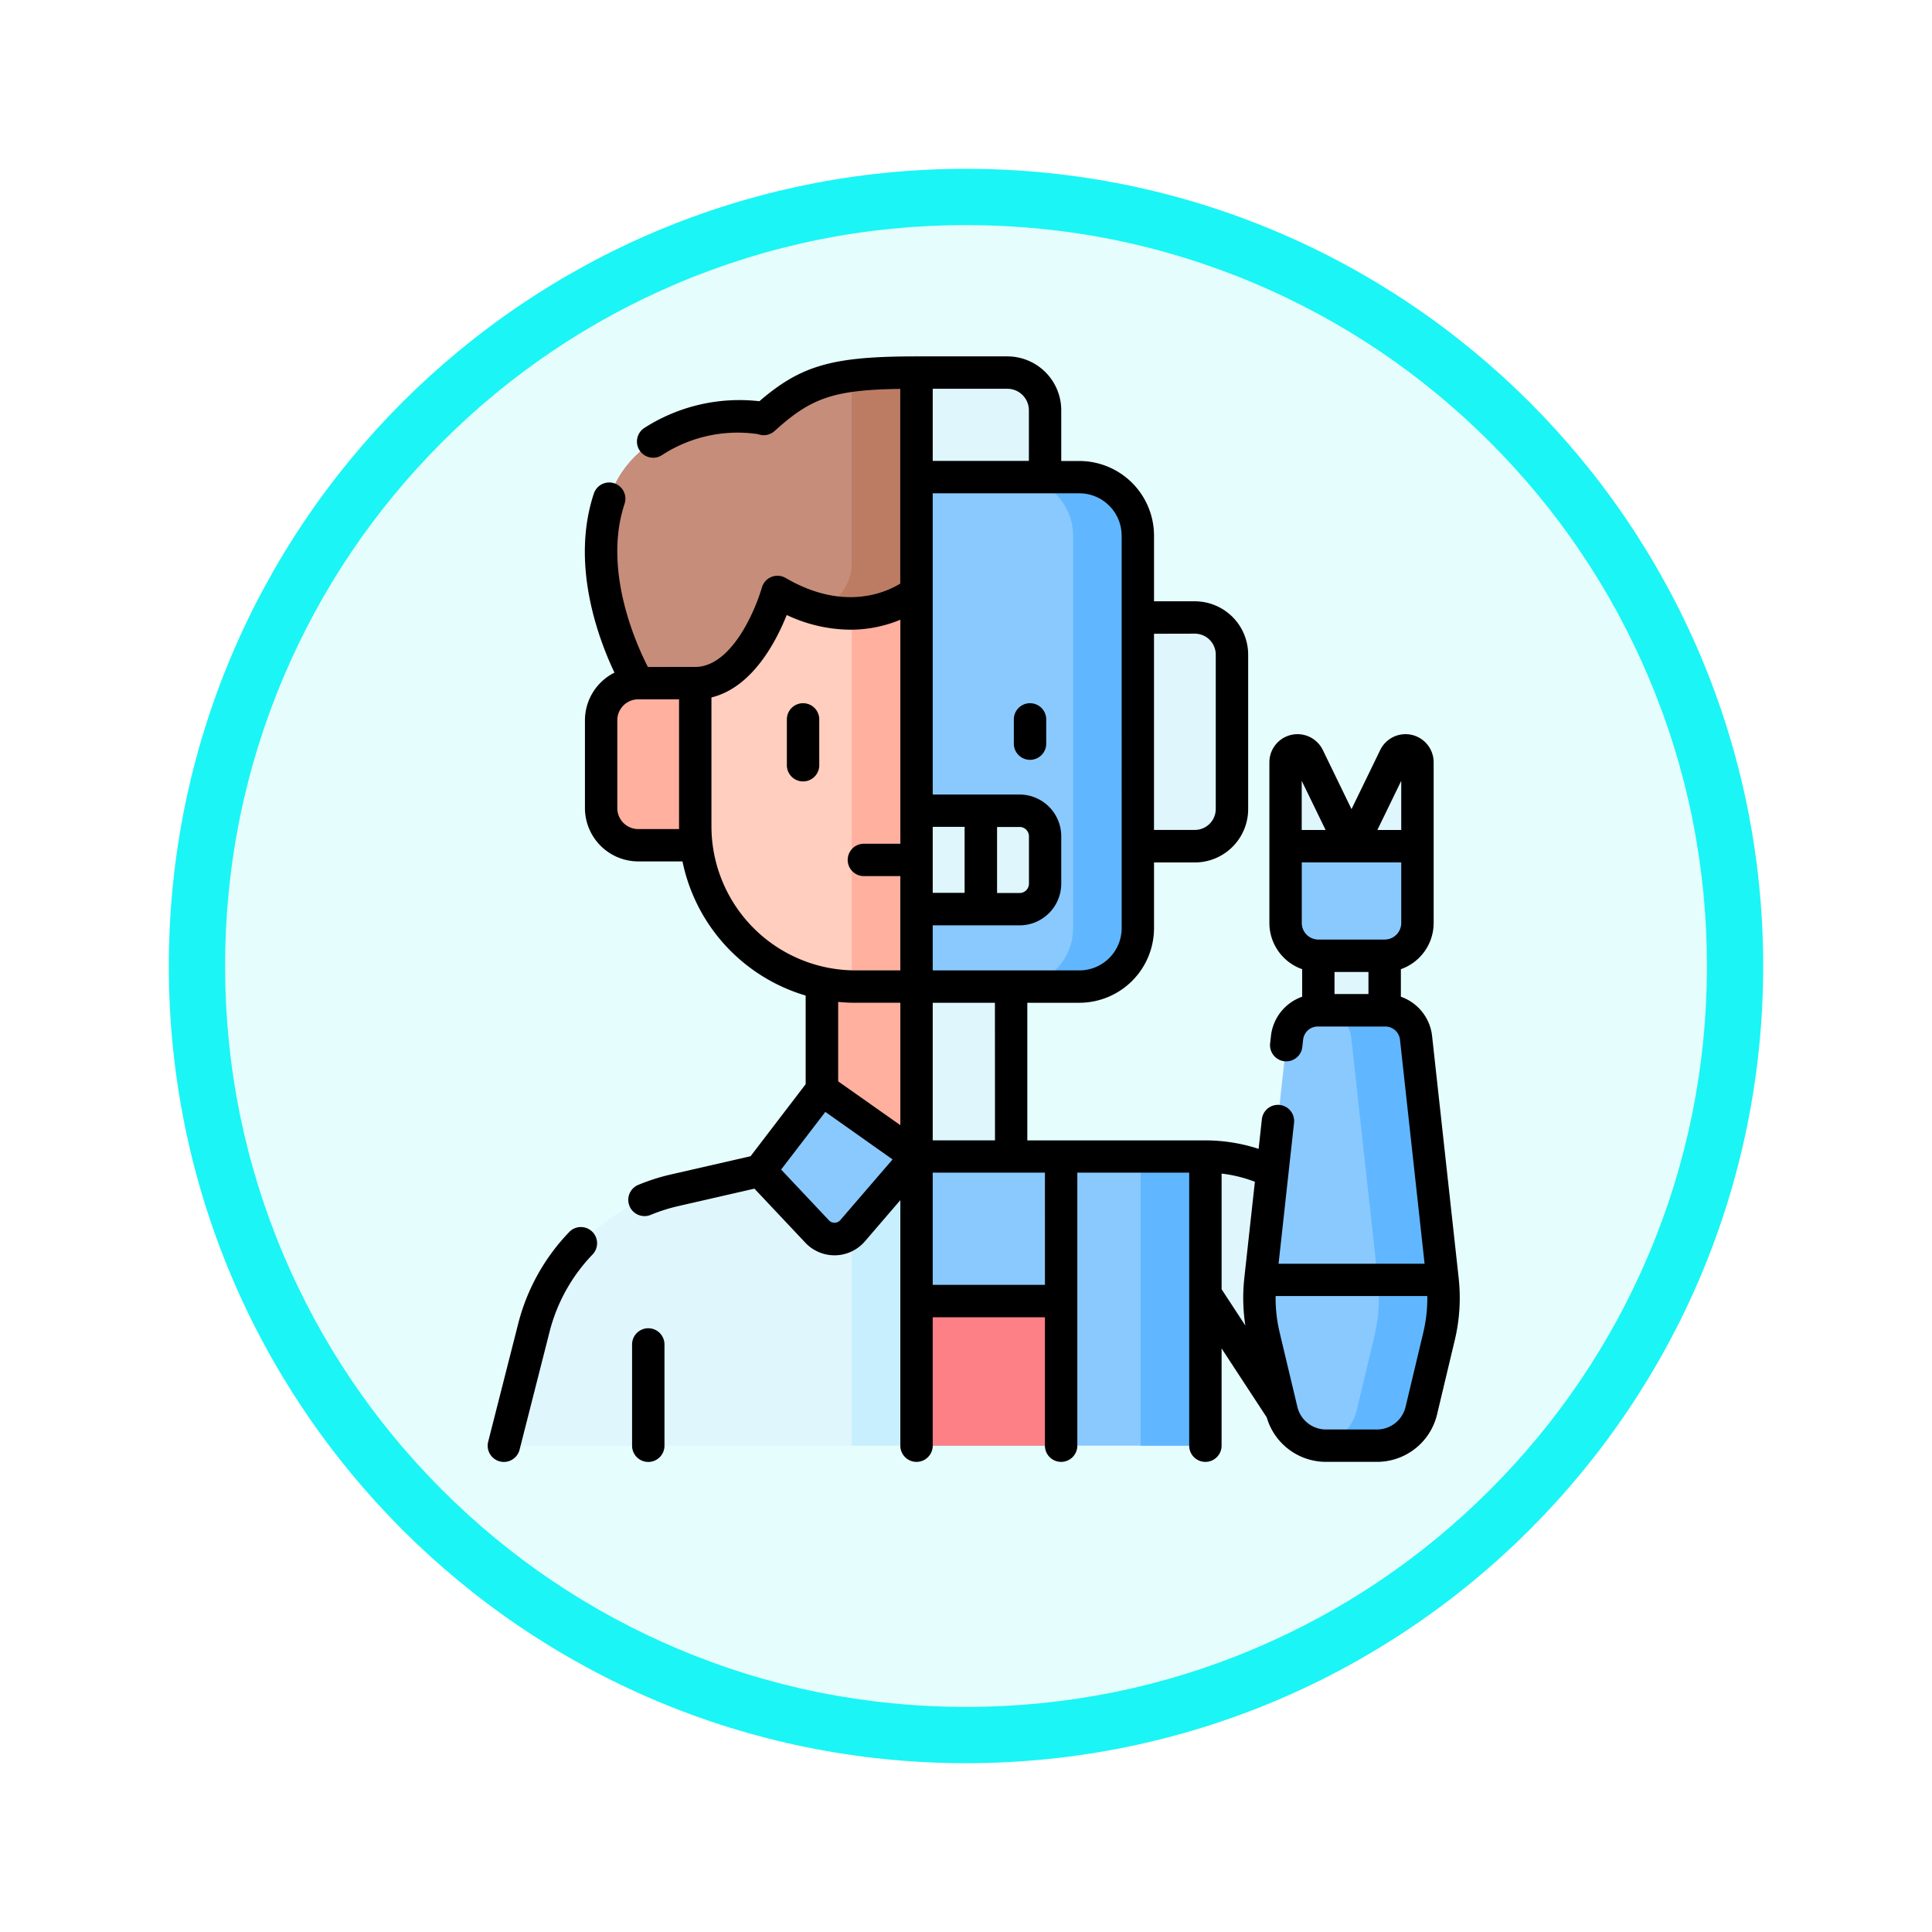 <svg xmlns="http://www.w3.org/2000/svg" xmlns:xlink="http://www.w3.org/1999/xlink" width="103" height="103" viewBox="0 0 103 103">
  <defs>
    <filter id="Trazado_978624" x="0" y="0" width="103" height="103" filterUnits="userSpaceOnUse">
      <feOffset dy="3" input="SourceAlpha"/>
      <feGaussianBlur stdDeviation="3" result="blur"/>
      <feFlood flood-opacity="0.161"/>
      <feComposite operator="in" in2="blur"/>
      <feComposite in="SourceGraphic"/>
    </filter>
  </defs>
  <g id="Grupo_1219619" data-name="Grupo 1219619" transform="translate(-171 -5187)">
    <g id="Grupo_1203661" data-name="Grupo 1203661" transform="translate(0 2314)">
      <g id="Grupo_1176881" data-name="Grupo 1176881" transform="translate(0 7)">
        <g id="Grupo_1175148" data-name="Grupo 1175148" transform="translate(0 1580)">
          <g id="Grupo_1173798" data-name="Grupo 1173798" transform="translate(-3 -3520)">
            <g id="Grupo_1171925" data-name="Grupo 1171925" transform="translate(-22 -2246)">
              <g id="Grupo_1164524" data-name="Grupo 1164524" transform="translate(205 7058)">
                <g id="Grupo_1144123" data-name="Grupo 1144123">
                  <g transform="matrix(1, 0, 0, 1, -9, -6)" filter="url(#Trazado_978624)">
                    <g id="Trazado_978624-2" data-name="Trazado 978624" transform="translate(9 6)" fill="#e6fdfd">
                      <path d="M 42.5 83.5 C 36.964 83.5 31.595 82.416 26.541 80.279 C 21.659 78.214 17.274 75.257 13.509 71.491 C 9.743 67.726 6.786 63.341 4.721 58.459 C 2.584 53.405 1.5 48.036 1.5 42.5 C 1.5 36.964 2.584 31.595 4.721 26.541 C 6.786 21.659 9.743 17.274 13.509 13.509 C 17.274 9.743 21.659 6.786 26.541 4.721 C 31.595 2.584 36.964 1.5 42.5 1.5 C 48.036 1.5 53.405 2.584 58.459 4.721 C 63.341 6.786 67.726 9.743 71.491 13.509 C 75.257 17.274 78.214 21.659 80.279 26.541 C 82.416 31.595 83.5 36.964 83.5 42.5 C 83.5 48.036 82.416 53.405 80.279 58.459 C 78.214 63.341 75.257 67.726 71.491 71.491 C 67.726 75.257 63.341 78.214 58.459 80.279 C 53.405 82.416 48.036 83.5 42.5 83.5 Z" stroke="none"/>
                      <path d="M 42.5 3 C 37.166 3 31.994 4.044 27.126 6.103 C 22.422 8.092 18.198 10.941 14.569 14.569 C 10.941 18.198 8.092 22.422 6.103 27.126 C 4.044 31.994 3 37.166 3 42.5 C 3 47.834 4.044 53.006 6.103 57.874 C 8.092 62.578 10.941 66.802 14.569 70.431 C 18.198 74.059 22.422 76.908 27.126 78.897 C 31.994 80.956 37.166 82 42.5 82 C 47.834 82 53.006 80.956 57.874 78.897 C 62.578 76.908 66.802 74.059 70.431 70.431 C 74.059 66.802 76.908 62.578 78.897 57.874 C 80.956 53.006 82 47.834 82 42.5 C 82 37.166 80.956 31.994 78.897 27.126 C 76.908 22.422 74.059 18.198 70.431 14.569 C 66.802 10.941 62.578 8.092 57.874 6.103 C 53.006 4.044 47.834 3 42.5 3 M 42.5 0 C 65.972 0 85 19.028 85 42.5 C 85 65.972 65.972 85 42.5 85 C 19.028 85 0 65.972 0 42.5 C 0 19.028 19.028 0 42.5 0 Z" stroke="none" fill="#1bf5f5"/>
                    </g>
                  </g>
                </g>
              </g>
            </g>
          </g>
        </g>
      </g>
    </g>
    <g id="nuevas-tecnologias" transform="translate(166.102 5206)">
      <g id="Grupo_1219617" data-name="Grupo 1219617" transform="translate(31.762 0.863)">
        <path id="Trazado_1044080" data-name="Trazado 1044080" d="M190.753,279.242V288.3H185.71V277.6Z" transform="translate(-168.753 -246.508)" fill="#ffb09e"/>
        <path id="Trazado_1044081" data-name="Trazado 1044081" d="M229.52,291.87h5.043v9.058H229.52Z" transform="translate(-207.52 -259.136)" fill="#dff6fd"/>
        <path id="Trazado_1044082" data-name="Trazado 1044082" d="M89.863,160H85.415a1.98,1.98,0,0,1-1.98-1.98v-4.68a1.98,1.98,0,0,1,1.98-1.98h3.038Z" transform="translate(-78.251 -134.8)" fill="#ffb09e"/>
        <path id="Trazado_1044083" data-name="Trazado 1044083" d="M138.829,86.89v23.6h-3.257a8.541,8.541,0,0,1-8.541-8.541V86.89Z" transform="translate(-116.829 -77.751)" fill="#ffcebf"/>
        <path id="Trazado_1044084" data-name="Trazado 1044084" d="M199.521,86.89h3.453v23.6h-3.453Z" transform="translate(-180.974 -77.751)" fill="#ffb09e"/>
        <path id="Trazado_1044085" data-name="Trazado 1044085" d="M100.229,11.315V19.2s-3.019,2.559-7.408,0c0,0-1.351,4.862-4.389,4.862H85.393s-3.3-5.5-1.388-10.282c1.5-3.76,6.72-4.321,8.081-3.8C94.377,7.9,95.8,7.5,100.229,7.5Z" transform="translate(-78.229 -7.5)" fill="#c68d7a"/>
        <path id="Trazado_1044086" data-name="Trazado 1044086" d="M188.851,7.5V19.2a6.05,6.05,0,0,1-5.29.9l.035-.01a2.521,2.521,0,0,0,1.8-2.426v-10a26.981,26.981,0,0,1,3.453-.165Z" transform="translate(-166.852 -7.5)" fill="#bc7c63"/>
        <path id="Trazado_1044087" data-name="Trazado 1044087" d="M332.01,133.15h3.038a1.98,1.98,0,0,0,1.98-1.98v-8.229a1.98,1.98,0,0,0-1.98-1.98H332.01Z" transform="translate(-298.213 -107.901)" fill="#dff6fd"/>
        <path id="Trazado_1044088" data-name="Trazado 1044088" d="M60.4,370.56v15.418h-22l1.6-6.292a10.058,10.058,0,0,1,7.5-7.327l7.856-1.8Z" transform="translate(-38.4 -328.768)" fill="#dff6fd"/>
        <path id="Trazado_1044089" data-name="Trazado 1044089" d="M199.521,370.56h3.453v15.418h-3.453Z" transform="translate(-180.974 -328.768)" fill="#c8effe"/>
        <path id="Trazado_1044090" data-name="Trazado 1044090" d="M238.2,83.1H229.52V55.943H238.2a3.116,3.116,0,0,1,3.116,3.116V79.984A3.116,3.116,0,0,1,238.2,83.1Z" transform="translate(-207.52 -50.367)" fill="#8ac9fe"/>
        <path id="Trazado_1044091" data-name="Trazado 1044091" d="M281.51,59.057V79.982a3.116,3.116,0,0,1-3.116,3.116h-3.453a3.116,3.116,0,0,0,3.116-3.116V59.057a3.116,3.116,0,0,0-3.116-3.117h3.453A3.116,3.116,0,0,1,281.51,59.057Z" transform="translate(-247.713 -50.364)" fill="#60b7ff"/>
        <path id="Trazado_1044092" data-name="Trazado 1044092" d="M235.01,215.664h-5.49v-5.247h5.49a1.363,1.363,0,0,1,1.363,1.363V214.3A1.363,1.363,0,0,1,235.01,215.664Z" transform="translate(-207.52 -187.059)" fill="#dff6fd"/>
        <path id="Trazado_1044093" data-name="Trazado 1044093" d="M236.372,13.076H229.52V7.5h4.844a2.008,2.008,0,0,1,2.008,2.008v3.568Z" transform="translate(-207.52 -7.5)" fill="#dff6fd"/>
        <path id="Trazado_1044094" data-name="Trazado 1044094" d="M229.52,370.56h15.4v15.418h-15.4Z" transform="translate(-207.52 -328.768)" fill="#8ac9fe"/>
        <path id="Trazado_1044095" data-name="Trazado 1044095" d="M333.3,370.56h3.453v15.418H333.3Z" transform="translate(-299.355 -328.768)" fill="#60b7ff"/>
        <path id="Trazado_1044096" data-name="Trazado 1044096" d="M363.3,370.56a8.261,8.261,0,0,1,7.417,4.622l2.443,4.98-5.8,3.943L363.3,377.9V370.56Z" transform="translate(-325.904 -328.768)" fill="#dff6fd"/>
        <path id="Trazado_1044097" data-name="Trazado 1044097" d="M395.026,302.824h-3.6a1.65,1.65,0,0,0-1.64,1.47l-1.417,12.9a8.828,8.828,0,0,0,.188,3.013l.943,3.955a2.438,2.438,0,0,0,2.372,1.872h2.7a2.438,2.438,0,0,0,2.372-1.872l.943-3.955a8.831,8.831,0,0,0,.188-3.013l-1.417-12.9A1.65,1.65,0,0,0,395.026,302.824Z" transform="translate(-348.04 -268.829)" fill="#8ac9fe"/>
        <path id="Trazado_1044098" data-name="Trazado 1044098" d="M422.355,320.207l-.944,3.955a2.438,2.438,0,0,1-2.371,1.873h-2.705a2.367,2.367,0,0,1-.374-.029,2.437,2.437,0,0,0,2-1.844l.944-3.955a8.839,8.839,0,0,0,.188-3.012l-1.417-12.9a1.65,1.65,0,0,0-1.64-1.471h3.453a1.65,1.65,0,0,1,1.64,1.471l1.417,12.9A8.837,8.837,0,0,1,422.355,320.207Z" transform="translate(-372.5 -268.826)" fill="#60b7ff"/>
        <path id="Trazado_1044099" data-name="Trazado 1044099" d="M405.7,232.7h-3.537a1.748,1.748,0,0,1-1.748-1.748v-4.094h7.032v4.094A1.748,1.748,0,0,1,405.7,232.7Z" transform="translate(-358.743 -201.604)" fill="#8ac9fe"/>
        <g id="Grupo_1219616" data-name="Grupo 1219616" transform="translate(41.671 20.13)">
          <path id="Trazado_1044100" data-name="Trazado 1044100" d="M400.414,187.5v-4.486a.633.633,0,0,1,1.2-.277l2.313,4.762Z" transform="translate(-400.414 -182.375)" fill="#dff6fd"/>
          <path id="Trazado_1044101" data-name="Trazado 1044101" d="M434.476,187.5v-4.486a.633.633,0,0,0-1.2-.277L430.96,187.5Z" transform="translate(-427.444 -182.375)" fill="#dff6fd"/>
          <path id="Trazado_1044102" data-name="Trazado 1044102" d="M415.6,277.6h3.537v2.9H415.6Z" transform="translate(-413.848 -266.638)" fill="#dff6fd"/>
        </g>
        <path id="Trazado_1044103" data-name="Trazado 1044103" d="M160.275,339.656l-3.309,4.315,3.052,3.242a1.272,1.272,0,0,0,1.89-.042l3.41-3.958Z" transform="translate(-143.318 -301.422)" fill="#8ac9fe"/>
        <path id="Trazado_1044104" data-name="Trazado 1044104" d="M229.52,437.53h7.709v7.709H229.52Z" transform="translate(-207.52 -388.03)" fill="#fd8087"/>
      </g>
      <g id="Grupo_1219618" data-name="Grupo 1219618" transform="translate(30.898 0)">
        <path id="Trazado_1044105" data-name="Trazado 1044105" d="M170.322,160.626a.863.863,0,0,0-.863.863v2.443a.863.863,0,1,0,1.727,0v-2.443A.863.863,0,0,0,170.322,160.626Z" transform="translate(-153.509 -142.136)"/>
        <path id="Trazado_1044106" data-name="Trazado 1044106" d="M275.443,160.626a.863.863,0,0,0-.863.863v1.292a.863.863,0,0,0,1.727,0v-1.292A.863.863,0,0,0,275.443,160.626Z" transform="translate(-246.53 -142.136)"/>
        <path id="Trazado_1044107" data-name="Trazado 1044107" d="M35.244,403.5a10.937,10.937,0,0,0-2.72,4.888l-1.6,6.292a.863.863,0,1,0,1.674.425l1.6-6.292a9.208,9.208,0,0,1,2.29-4.115.863.863,0,0,0-1.243-1.2Z" transform="translate(-30.898 -356.817)"/>
        <path id="Trazado_1044108" data-name="Trazado 1044108" d="M122.481,49.149v-.011l-1.417-12.9a2.509,2.509,0,0,0-1.665-2.1V32.67a2.615,2.615,0,0,0,1.748-2.464V21.627a1.5,1.5,0,0,0-2.843-.654l-1.536,3.164-1.536-3.164a1.5,1.5,0,0,0-2.843.654v8.579a2.615,2.615,0,0,0,1.748,2.464v1.468a2.508,2.508,0,0,0-1.665,2.1l-.043.388a.863.863,0,0,0,1.716.189l.043-.388a.786.786,0,0,1,.782-.7h3.6a.786.786,0,0,1,.782.7l1.312,11.947h-7.785l.825-7.514a.863.863,0,1,0-1.716-.188l-.173,1.577a9.179,9.179,0,0,0-2.831-.452H99.484V34.46h2.775a3.984,3.984,0,0,0,3.98-3.98v-3.5h2.175a2.847,2.847,0,0,0,2.844-2.843V15.9a2.847,2.847,0,0,0-2.844-2.843h-2.175v-3.5a3.984,3.984,0,0,0-3.98-3.98h-.966v-2.7A2.875,2.875,0,0,0,98.422,0H93.578C89.136,0,87.444.456,85.2,2.39a9.386,9.386,0,0,0-6.138,1.428.863.863,0,0,0,.948,1.443,7.384,7.384,0,0,1,5.113-1.116.864.864,0,0,0,.887-.167c1.943-1.76,3.118-2.193,6.7-2.246V12.113c-.794.487-3.045,1.49-6.11-.3a.863.863,0,0,0-1.267.515,10.489,10.489,0,0,1-.967,2.223c-.54.915-1.429,2.006-2.591,2.006H79.256c-.652-1.27-2.405-5.2-1.243-8.7a.863.863,0,1,0-1.639-.543c-1.248,3.769.239,7.732,1.1,9.546A2.846,2.846,0,0,0,75.9,19.4v4.68a2.847,2.847,0,0,0,2.843,2.844H81.1a9.435,9.435,0,0,0,6.567,7.152V38.8L84.73,42.641l-4.245.972a10.969,10.969,0,0,0-1.74.555.863.863,0,1,0,.661,1.6,9.239,9.239,0,0,1,1.465-.467l4.065-.931,2.713,2.882a2.139,2.139,0,0,0,1.555.672h.047a2.139,2.139,0,0,0,1.571-.741l1.892-2.2V58.073a.863.863,0,1,0,1.727,0V51.227h5.982v6.846a.863.863,0,0,0,1.727,0V43.518h5.964V58.073a.863.863,0,0,0,1.727,0V52.888l2.407,3.676a3.288,3.288,0,0,0,3.165,2.371h2.7A3.291,3.291,0,0,0,121.33,56.4l.943-3.955a9.665,9.665,0,0,0,.208-3.3Zm-3.062-26.522V25.25h-1.274Zm-5.306,0,1.274,2.623h-1.274Zm0,4.349h5.306v3.23a.885.885,0,0,1-.884.884H115a.885.885,0,0,1-.884-.884v-3.23Zm1.748,7.018V32.818h1.81v1.177Zm-18.1,7.8H94.441V34.46h3.316Zm1.31-16.707a.5.5,0,0,1,.5.5v2.522a.5.5,0,0,1-.5.5h-1.2v-3.52h1.2ZM96.141,28.6h-1.7v-3.52h1.7Zm12.273-13.818A1.118,1.118,0,0,1,109.53,15.9v8.229a1.118,1.118,0,0,1-1.117,1.117h-2.175V14.787Zm-3.9-5.231V30.481a2.256,2.256,0,0,1-2.253,2.253H94.441v-2.4h4.626a2.228,2.228,0,0,0,2.226-2.226V25.584a2.228,2.228,0,0,0-2.226-2.226H94.441V7.3h7.818a2.256,2.256,0,0,1,2.253,2.253ZM99.567,2.872v2.7H94.441V1.727h3.981a1.146,1.146,0,0,1,1.145,1.145ZM80.917,25.2H78.742a1.118,1.118,0,0,1-1.117-1.117V19.4a1.118,1.118,0,0,1,1.117-1.117h2.175Zm1.727-.143V18.182c2.181-.53,3.451-2.985,4.013-4.395a8.063,8.063,0,0,0,3.388.784,6.945,6.945,0,0,0,2.67-.531V25.981H90.772a.863.863,0,1,0,0,1.727h1.942v5.026H90.322a7.686,7.686,0,0,1-7.678-7.678Zm7.678,9.4h2.393v6.529L89.4,38.65V34.414c.3.03.612.046.923.046Zm-.807,11.589a.409.409,0,0,1-.607.013l-2.549-2.707,2.357-3.074L92.3,42.812ZM100.424,49.5H94.441V43.518h5.982Zm9.418-5.933a7.3,7.3,0,0,1,1.774.436l-.564,5.134v.011a9.668,9.668,0,0,0,.056,2.52l-1.266-1.933Zm10.752,8.477L119.65,56a1.57,1.57,0,0,1-1.532,1.21h-2.7A1.57,1.57,0,0,1,113.881,56l-.943-3.955a7.939,7.939,0,0,1-.216-1.949h8.087A7.939,7.939,0,0,1,120.593,52.045Z" transform="translate(-70.715 0)"/>
        <path id="Trazado_1044109" data-name="Trazado 1044109" d="M98.6,450.116a.863.863,0,0,0-.863.863v5.4a.863.863,0,0,0,1.727,0v-5.4A.863.863,0,0,0,98.6,450.116Z" transform="translate(-90.039 -398.303)"/>
      </g>
    </g>
  </g>
</svg>

